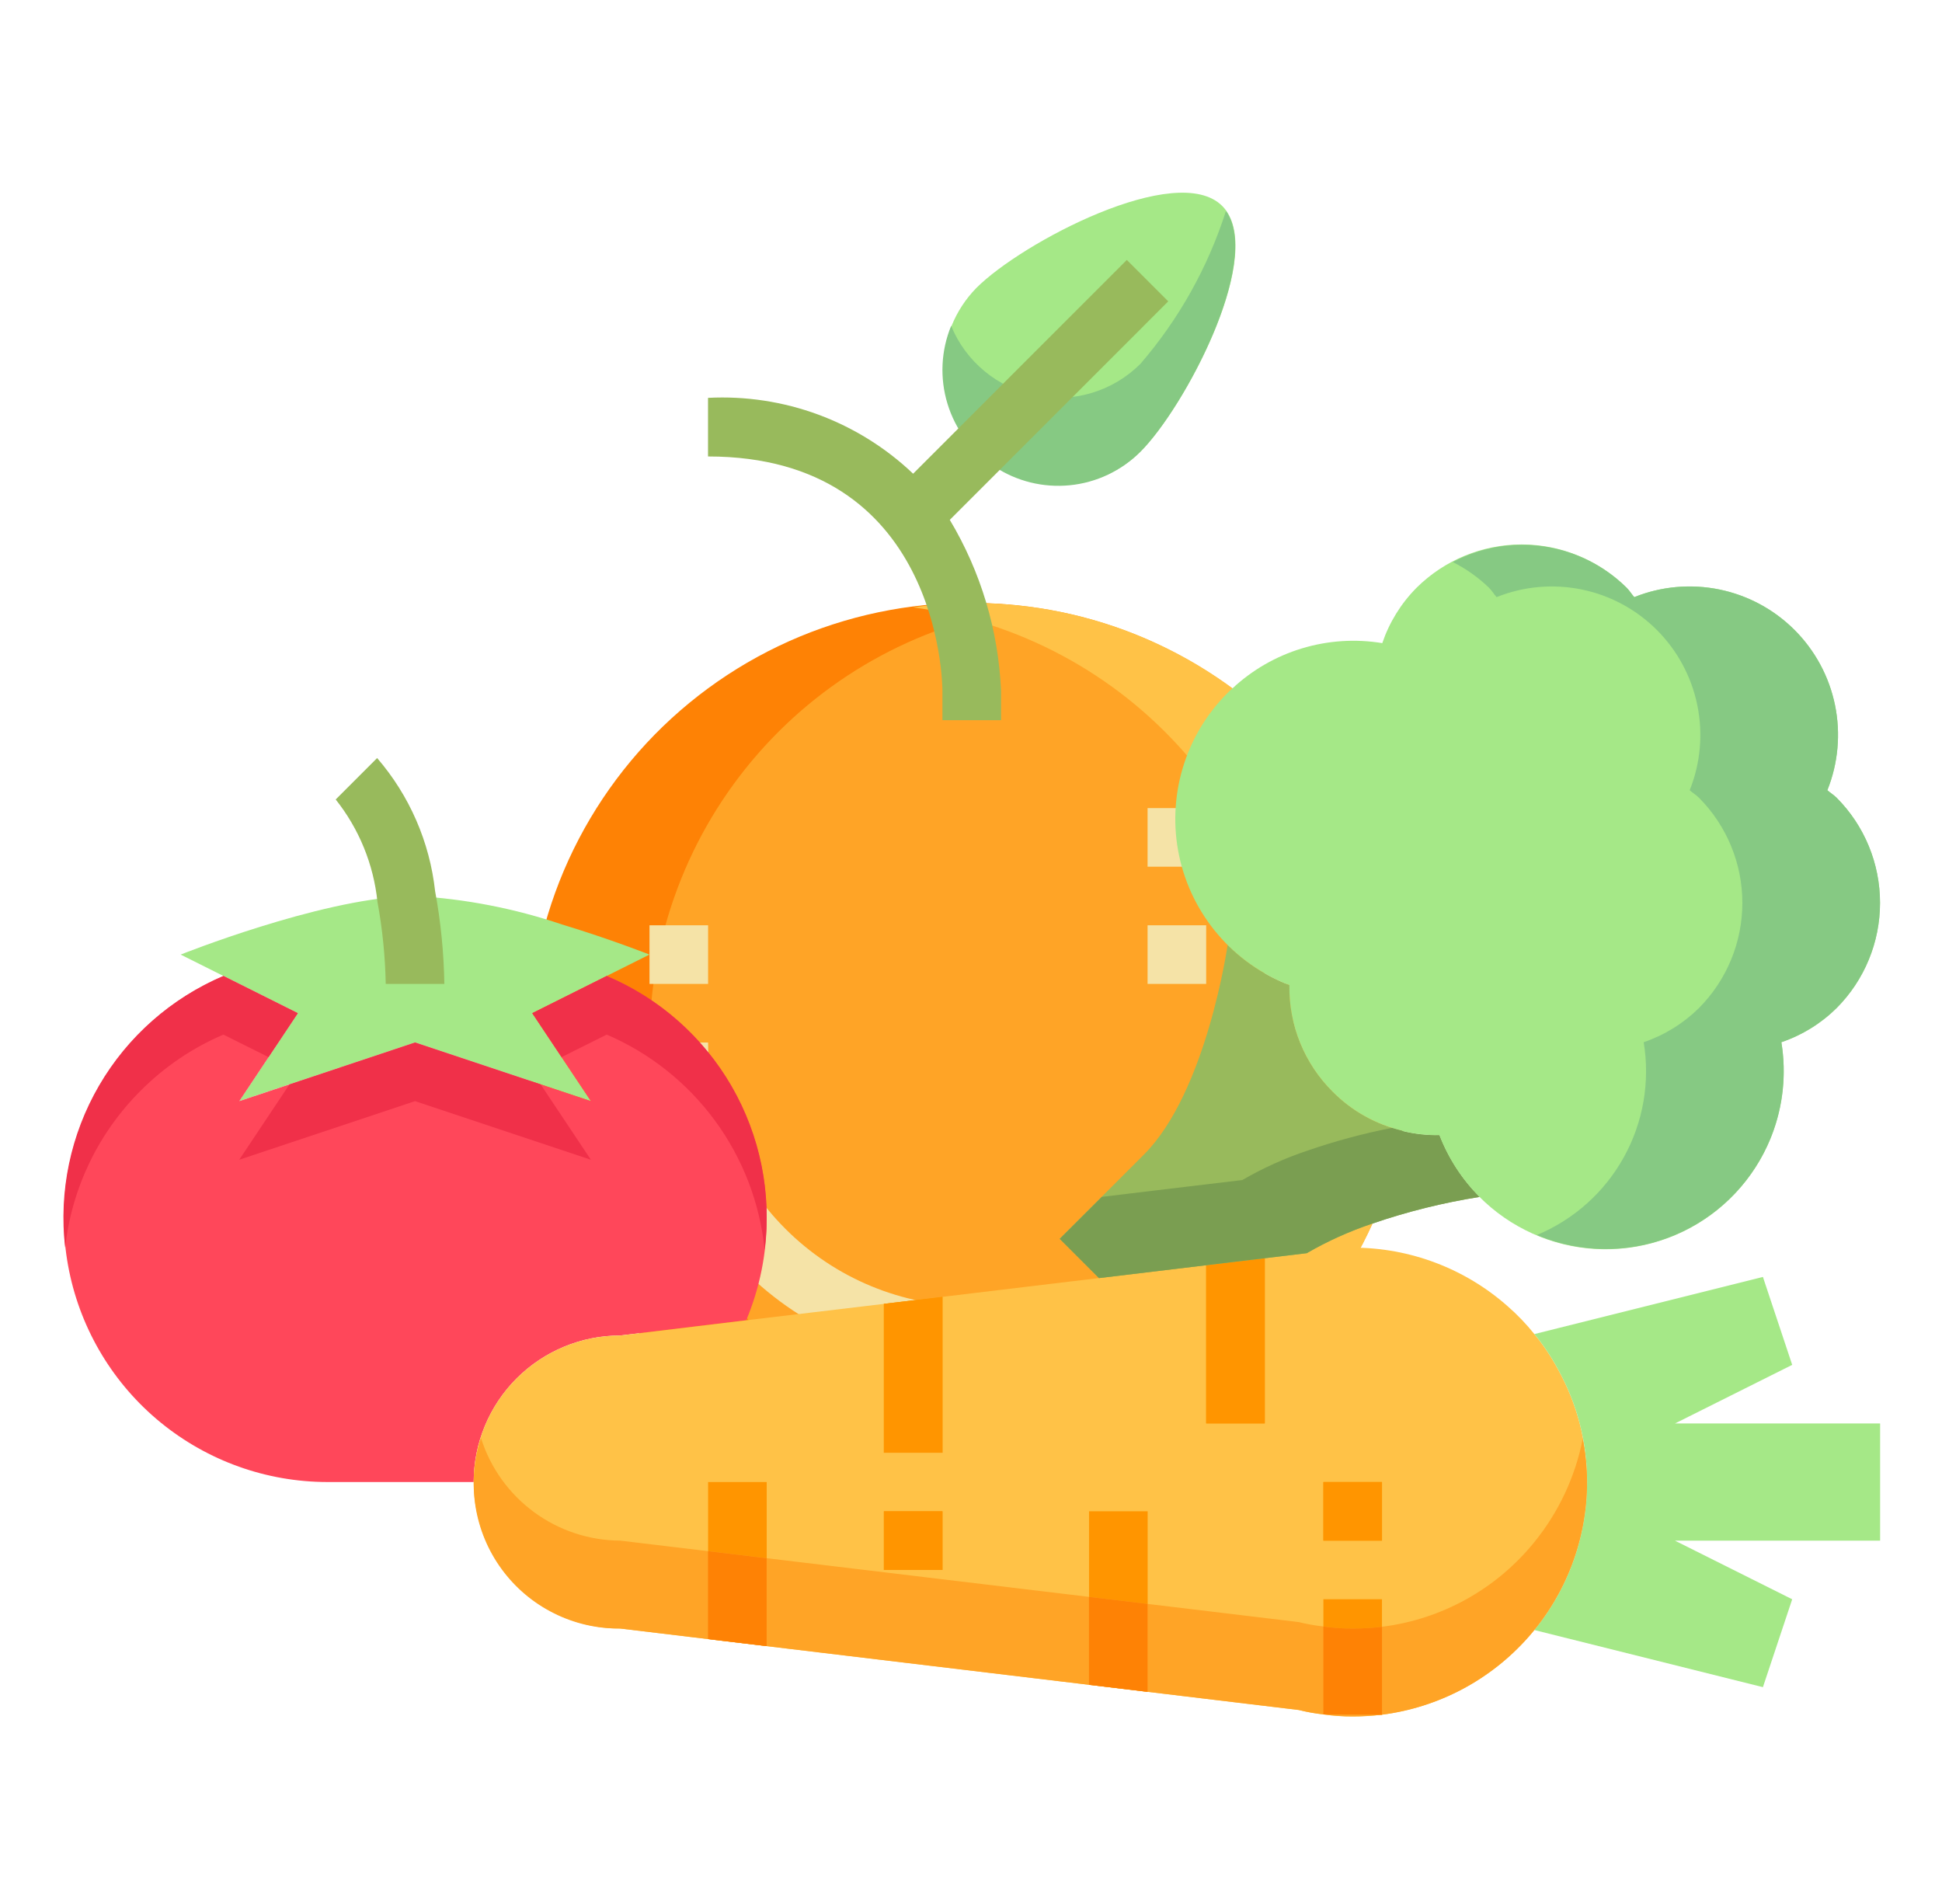 <svg width="51" height="50" viewBox="0 0 51 50" fill="none" xmlns="http://www.w3.org/2000/svg">
<path d="M25.521 38.919C31.895 38.919 37.063 33.752 37.063 27.377C37.063 21.003 31.895 15.835 25.521 15.835C19.146 15.835 13.979 21.003 13.979 27.377C13.979 33.752 19.146 38.919 25.521 38.919Z" fill="#FFA426"/>
<path d="M17.056 27.377C17.057 24.584 18.072 21.886 19.912 19.785C21.751 17.683 24.291 16.32 27.059 15.949C25.422 15.716 23.755 15.837 22.169 16.305C20.583 16.772 19.116 17.575 17.867 18.658C16.618 19.741 15.617 21.081 14.93 22.585C14.244 24.089 13.889 25.723 13.889 27.376C13.889 29.03 14.244 30.664 14.93 32.168C15.617 33.672 16.618 35.011 17.867 36.094C19.116 37.178 20.583 37.981 22.169 38.448C23.755 38.915 25.422 39.036 27.059 38.803C24.291 38.432 21.752 37.069 19.912 34.968C18.073 32.867 17.058 30.17 17.056 27.377Z" fill="#FE8205"/>
<path d="M25.519 15.835C25.005 15.839 24.49 15.877 23.98 15.95C26.748 16.321 29.287 17.684 31.125 19.785C32.964 21.887 33.977 24.584 33.977 27.376C33.977 30.169 32.964 32.866 31.125 34.968C29.287 37.069 26.748 38.432 23.98 38.803C25.547 39.017 27.142 38.905 28.664 38.477C30.186 38.048 31.604 37.311 32.829 36.311C34.055 35.312 35.062 34.071 35.787 32.666C36.513 31.26 36.942 29.721 37.047 28.143C37.153 26.565 36.933 24.982 36.402 23.493C35.87 22.004 35.038 20.64 33.957 19.485C32.876 18.331 31.569 17.411 30.117 16.783C28.666 16.155 27.101 15.833 25.519 15.835Z" fill="#FFC247"/>
<path d="M29.946 11.865C31.137 10.679 33.287 6.601 32.098 5.409C30.909 4.217 26.828 6.37 25.642 7.561C25.08 8.134 24.766 8.905 24.77 9.708C24.773 10.51 25.093 11.279 25.661 11.846C26.228 12.414 26.997 12.734 27.799 12.738C28.602 12.741 29.373 12.427 29.946 11.865Z" fill="#A5E887"/>
<path d="M29.947 9.557C29.592 9.911 29.155 10.172 28.675 10.317C28.195 10.462 27.687 10.486 27.195 10.387C26.704 10.288 26.244 10.069 25.858 9.75C25.471 9.431 25.169 9.021 24.979 8.557C24.711 9.207 24.677 9.931 24.883 10.604C25.088 11.277 25.521 11.858 26.106 12.248C26.692 12.638 27.395 12.813 28.095 12.743C28.795 12.674 29.45 12.363 29.947 11.865C31.097 10.716 33.141 6.864 32.195 5.541C31.724 7.018 30.959 8.384 29.947 9.557Z" fill="#86C983"/>
<path d="M30.68 7.914L29.592 6.826L23.98 12.44C23.265 11.759 22.418 11.232 21.492 10.889C20.566 10.547 19.58 10.397 18.594 10.448V11.987C24.65 11.987 24.75 17.894 24.75 18.143V18.912H26.289V18.143C26.221 16.557 25.758 15.013 24.943 13.652L30.68 7.914Z" fill="#98BA5C"/>
<path d="M25.521 35.841C23.277 35.839 21.125 34.946 19.539 33.359C17.952 31.772 17.059 29.621 17.057 27.377H18.596C18.598 29.213 19.328 30.973 20.627 32.271C21.925 33.57 23.685 34.3 25.521 34.302V35.841Z" fill="#F5E3A7"/>
<path d="M17.057 24.299H18.596V25.838H17.057V24.299Z" fill="#F5E3A7"/>
<path d="M30.137 21.221H31.676V22.76H30.137V21.221Z" fill="#F5E3A7"/>
<path d="M33.215 24.299H34.754V25.838H33.215V24.299Z" fill="#F5E3A7"/>
<path d="M30.137 24.299H31.676V25.838H30.137V24.299Z" fill="#F5E3A7"/>
<path d="M10.9 23.529C12.213 23.604 13.509 23.855 14.755 24.276C16.048 24.668 17.056 25.068 17.056 25.068L15.932 25.63L13.978 26.607L15.517 28.916L10.9 27.377L6.283 28.916L7.822 26.607L5.868 25.63L4.744 25.068C4.744 25.068 8.345 23.629 10.669 23.537C10.746 23.529 10.823 23.529 10.9 23.529Z" fill="#A5E887"/>
<path d="M20.135 31.994C20.136 32.913 19.953 33.824 19.597 34.671L16.288 35.071C15.267 35.071 14.289 35.477 13.567 36.198C12.846 36.92 12.44 37.898 12.44 38.919H8.593C6.999 38.917 5.455 38.365 4.22 37.357C2.986 36.349 2.137 34.946 1.817 33.384C1.497 31.823 1.725 30.199 2.463 28.786C3.202 27.373 4.404 26.259 5.869 25.63L7.823 26.607L6.285 28.916L10.901 27.377L15.518 28.916L13.979 26.607L15.934 25.63C17.18 26.162 18.243 27.049 18.99 28.181C19.737 29.312 20.135 30.638 20.135 31.994Z" fill="#FF475A"/>
<path d="M15.933 27.169C17.065 27.655 18.046 28.435 18.776 29.428C19.505 30.421 19.955 31.591 20.081 32.817C20.268 31.331 19.964 29.824 19.215 28.526C18.466 27.228 17.314 26.211 15.933 25.63L13.979 26.607L14.748 27.761L15.933 27.169Z" fill="#F03049"/>
<path d="M6.283 30.455L10.9 28.916L15.517 30.455L14.198 28.477L10.9 27.377L7.602 28.477L6.283 30.455Z" fill="#F03049"/>
<path d="M3.697 28.639C4.32 28.014 5.057 27.515 5.867 27.169L7.052 27.761L7.822 26.607L5.867 25.63C4.497 26.211 3.352 27.219 2.603 28.505C1.854 29.791 1.541 31.285 1.711 32.763C1.883 31.202 2.584 29.747 3.697 28.639Z" fill="#F03049"/>
<path d="M41.68 38.919C41.678 40.419 41.13 41.865 40.139 42.99C39.147 44.114 37.78 44.839 36.293 45.029C36.038 45.06 35.781 45.076 35.524 45.075C35.266 45.077 35.009 45.059 34.754 45.022C34.537 44.998 34.321 44.959 34.108 44.906L30.138 44.429L28.599 44.244L20.134 43.229L16.287 42.767C15.267 42.767 14.288 42.362 13.566 41.64C12.845 40.919 12.44 39.94 12.44 38.919C12.44 37.899 12.845 36.92 13.566 36.199C14.288 35.477 15.267 35.072 16.287 35.072L19.596 34.672L23.212 34.241L24.751 34.056L31.677 33.225L35.524 32.764C37.023 32.763 38.471 33.31 39.594 34.303C39.849 34.525 40.083 34.77 40.295 35.034C40.529 35.318 40.736 35.625 40.91 35.949C41.418 36.857 41.683 37.88 41.68 38.919Z" fill="#FFC247"/>
<path d="M49.375 37.381V40.459H43.988L47.066 41.998L46.297 44.306L40.295 42.806C41.191 41.709 41.68 40.336 41.68 38.92C41.683 37.88 41.418 36.857 40.91 35.949C40.736 35.625 40.53 35.318 40.295 35.034L40.91 34.88L46.297 33.533L47.066 35.842L43.988 37.381H49.375Z" fill="#A5E887"/>
<path d="M18.596 43.043V38.919H20.135V43.228L18.596 43.043Z" fill="#FF9500"/>
<path d="M24.752 34.056V38.149H23.213V34.24L24.752 34.056Z" fill="#FF9500"/>
<path d="M30.139 39.688V44.428L28.6 44.244V39.688H30.139Z" fill="#FF9500"/>
<path d="M33.215 33.04V37.38H31.676V33.225L33.215 33.04Z" fill="#FF9500"/>
<path d="M34.754 45.021V41.997H36.293V45.029L34.754 45.021Z" fill="#FF9500"/>
<path d="M23.213 39.688H24.752V41.227H23.213V39.688Z" fill="#FF9500"/>
<path d="M34.754 38.919H36.293V40.458H34.754V38.919Z" fill="#FF9500"/>
<path d="M10.13 25.838C10.116 25.113 10.043 24.391 9.912 23.678C9.81 22.698 9.43 21.767 8.816 20.995L9.904 19.907C10.754 20.892 11.285 22.112 11.427 23.405C11.576 24.208 11.656 25.021 11.669 25.838H10.13Z" fill="#98BA5C"/>
<path d="M41.68 38.919C41.678 40.418 41.13 41.865 40.139 42.989C39.147 44.114 37.781 44.839 36.294 45.029C36.038 45.059 35.781 45.075 35.524 45.075C35.267 45.076 35.009 45.058 34.755 45.021C34.537 44.997 34.321 44.959 34.108 44.905L30.138 44.428L28.599 44.244L20.134 43.228L16.287 42.766C15.681 42.773 15.082 42.635 14.541 42.363C13.999 42.092 13.53 41.695 13.173 41.206C12.815 40.717 12.58 40.149 12.486 39.551C12.392 38.952 12.442 38.34 12.632 37.765C12.877 38.543 13.364 39.223 14.021 39.707C14.678 40.191 15.471 40.454 16.287 40.458L20.134 40.919L28.599 41.935L30.138 42.12L34.108 42.597C34.321 42.65 34.537 42.689 34.755 42.712C35.009 42.75 35.267 42.768 35.524 42.766C35.781 42.767 36.038 42.751 36.294 42.72C37.865 42.525 39.299 41.727 40.295 40.496C40.933 39.711 41.368 38.781 41.565 37.788C41.638 38.16 41.677 38.539 41.68 38.919Z" fill="#FFA426"/>
<path d="M20.133 40.92V43.228L18.594 43.044V40.735L20.133 40.92Z" fill="#FE8205"/>
<path d="M24.75 34.056V38.149H23.211V34.24L24.75 34.056Z" fill="#FF9500"/>
<path d="M30.137 42.12V44.429L28.598 44.244V41.935L30.137 42.12Z" fill="#FE8205"/>
<path d="M33.215 33.04V37.38H31.676V33.225L33.215 33.04Z" fill="#FF9500"/>
<path d="M36.293 42.721V45.029L34.754 45.021V42.713C35.009 42.75 35.266 42.768 35.523 42.767C35.781 42.767 36.038 42.752 36.293 42.721Z" fill="#FE8205"/>
<path d="M23.211 39.688H24.75V41.227H23.211V39.688Z" fill="#FF9500"/>
<path d="M34.754 38.919H36.293V40.458H34.754V38.919Z" fill="#FF9500"/>
<path d="M38.857 31.432C37.9 31.583 36.957 31.818 36.041 32.132C35.441 32.333 34.864 32.593 34.317 32.909L32.447 33.133L28.861 33.563L27.83 32.532L30.038 30.324C31.693 28.67 32.239 24.814 32.239 24.814C32.701 25.275 33.254 25.634 33.863 25.869C33.854 26.388 33.95 26.904 34.146 27.386C34.342 27.867 34.633 28.304 35.002 28.67C35.504 29.176 36.139 29.53 36.833 29.693V29.701C37.15 29.779 37.476 29.815 37.803 29.808C38.037 30.417 38.396 30.97 38.857 31.432Z" fill="#98BA5C"/>
<path d="M37.803 29.809C37.476 29.815 37.15 29.779 36.833 29.701V29.693C36.745 29.673 36.658 29.64 36.571 29.616C35.817 29.763 35.074 29.962 34.348 30.212C33.748 30.412 33.171 30.672 32.624 30.989L30.754 31.212L28.935 31.431C28.131 32.231 27.83 32.533 27.83 32.533L28.861 33.564L32.447 33.133L34.317 32.91C34.864 32.593 35.441 32.333 36.041 32.132C36.957 31.818 37.9 31.584 38.857 31.432C38.396 30.97 38.037 30.417 37.803 29.809Z" fill="#7A9E51"/>
<path d="M48.235 20.952C48.964 21.685 49.372 22.677 49.372 23.711C49.372 24.744 48.964 25.736 48.235 26.469C47.825 26.876 47.328 27.184 46.781 27.369C46.969 28.512 46.727 29.684 46.101 30.658C45.475 31.632 44.51 32.34 43.392 32.643C42.275 32.947 41.084 32.825 40.052 32.301C39.019 31.778 38.217 30.89 37.801 29.809C37.475 29.815 37.149 29.779 36.832 29.701V29.693C36.137 29.531 35.502 29.176 35 28.67C34.631 28.304 34.34 27.867 34.145 27.386C33.949 26.904 33.852 26.389 33.861 25.869C33.134 25.589 32.488 25.132 31.983 24.539C31.477 23.946 31.128 23.236 30.966 22.474C30.805 21.712 30.837 20.921 31.059 20.174C31.281 19.427 31.686 18.748 32.238 18.197C32.276 18.159 32.315 18.12 32.361 18.082C32.882 17.595 33.509 17.233 34.192 17.027C34.875 16.82 35.596 16.773 36.301 16.889C36.486 16.342 36.794 15.845 37.201 15.435C37.934 14.707 38.926 14.298 39.96 14.298C40.993 14.298 41.985 14.707 42.718 15.435C42.795 15.512 42.849 15.604 42.918 15.681C43.627 15.397 44.404 15.327 45.152 15.48C45.9 15.633 46.587 16.003 47.127 16.543C47.667 17.083 48.037 17.77 48.19 18.518C48.343 19.266 48.273 20.043 47.989 20.752C48.066 20.821 48.158 20.875 48.235 20.952Z" fill="#A5E887"/>
<path d="M48.236 20.952C48.16 20.875 48.067 20.821 47.99 20.752C48.274 20.043 48.344 19.266 48.191 18.518C48.038 17.77 47.668 17.083 47.128 16.543C46.588 16.003 45.901 15.633 45.153 15.48C44.405 15.327 43.628 15.396 42.919 15.681C42.85 15.604 42.796 15.511 42.719 15.434C42.129 14.851 41.367 14.471 40.546 14.35C39.725 14.228 38.886 14.372 38.152 14.76C38.501 14.935 38.822 15.163 39.103 15.434C39.18 15.511 39.233 15.604 39.303 15.681C40.012 15.396 40.788 15.327 41.536 15.48C42.285 15.633 42.971 16.003 43.511 16.543C44.051 17.083 44.421 17.77 44.574 18.518C44.728 19.266 44.658 20.043 44.374 20.752C44.451 20.821 44.543 20.875 44.62 20.952C45.348 21.685 45.757 22.677 45.757 23.71C45.757 24.744 45.348 25.735 44.62 26.469C44.21 26.875 43.712 27.183 43.166 27.369C43.337 28.406 43.154 29.471 42.644 30.39C42.135 31.309 41.33 32.029 40.359 32.433C41.129 32.757 41.971 32.869 42.799 32.757C43.626 32.645 44.409 32.313 45.064 31.796C45.72 31.279 46.225 30.595 46.528 29.817C46.83 29.038 46.917 28.193 46.782 27.369C47.329 27.183 47.826 26.875 48.236 26.469C48.965 25.735 49.373 24.744 49.373 23.71C49.373 22.677 48.965 21.685 48.236 20.952Z" fill="#86C983"/>
</svg>
